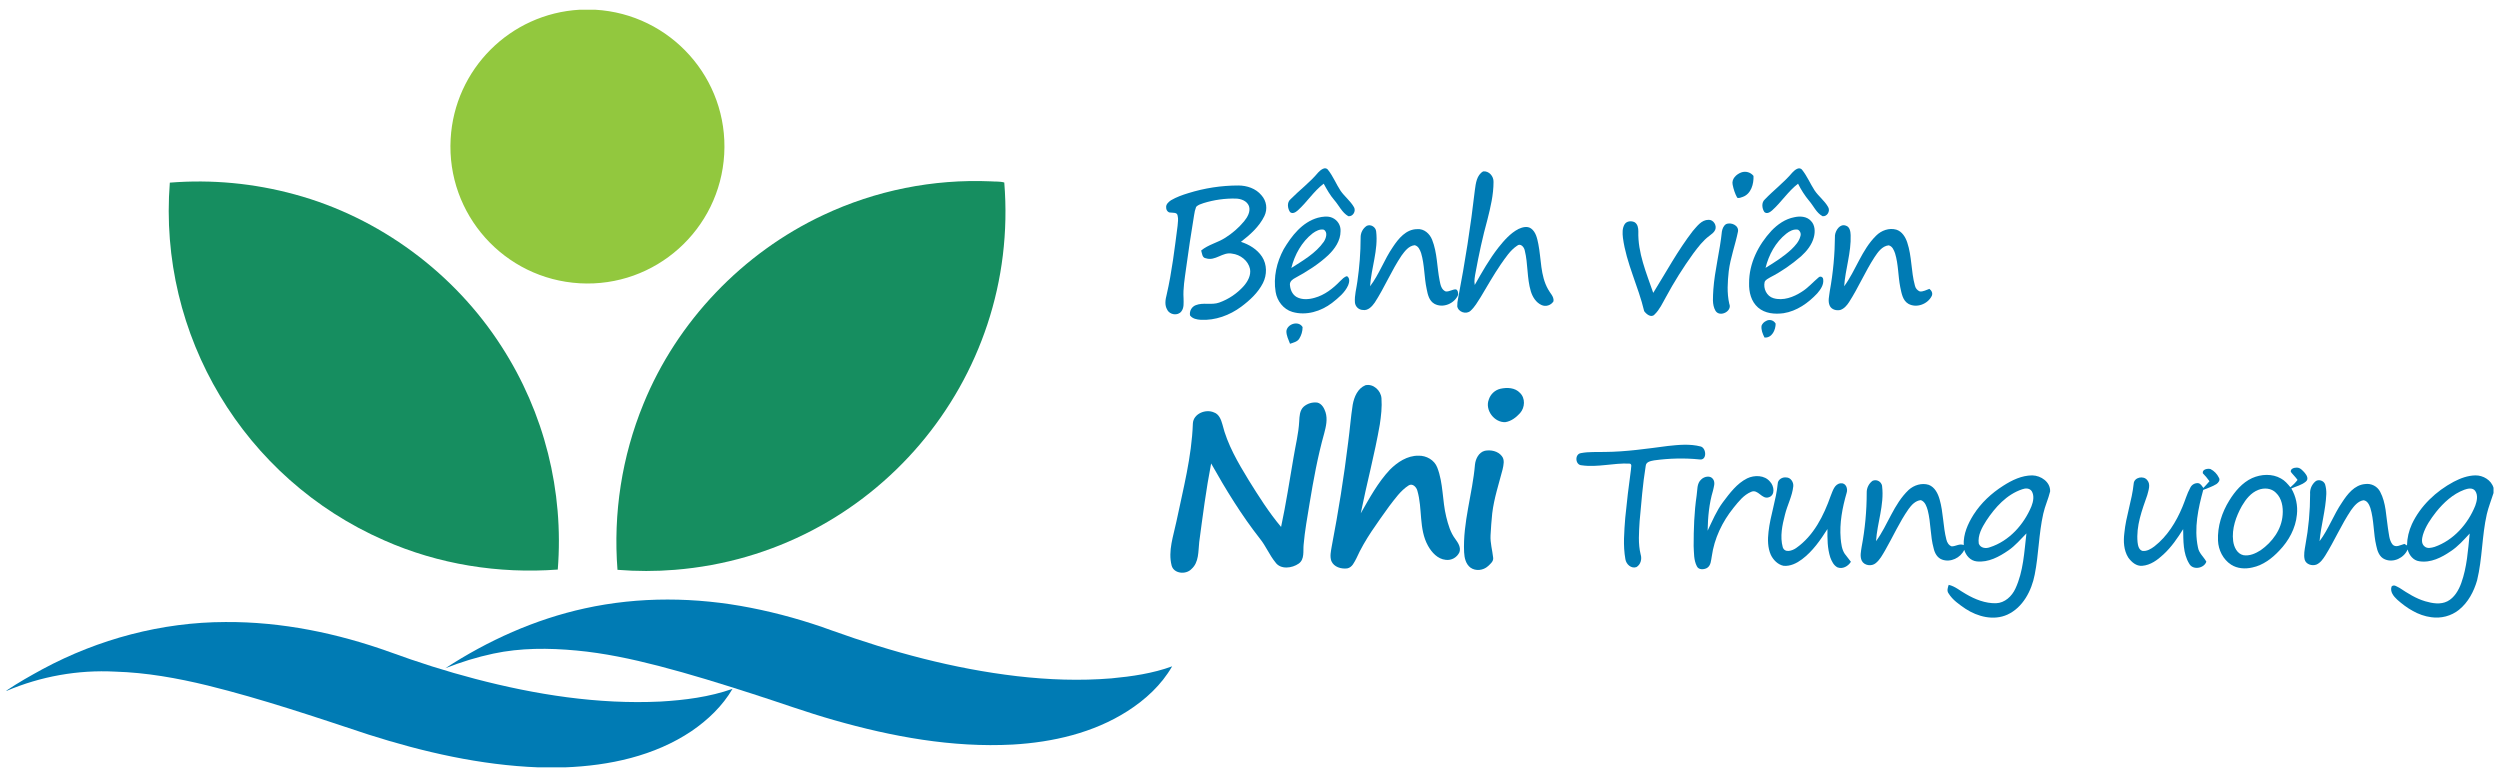 <?xml version="1.0" encoding="utf-8"?>
<!-- Generator: Adobe Illustrator 24.2.0, SVG Export Plug-In . SVG Version: 6.00 Build 0)  -->
<svg version="1.1" id="Layer_1" xmlns="http://www.w3.org/2000/svg" xmlns:xlink="http://www.w3.org/1999/xlink" x="0px" y="0px"
	 viewBox="0 0 1930 600" style="enable-background:new 0 0 1930 600;" xml:space="preserve">
<style type="text/css">
	.st0{fill:#92C83E;}
	.st1{fill:#007BB4;}
	.st2{fill:#168E60;}
</style>
<g id="Layer_2_00000072271220065645846920000013801121374780430211_">
	<g id="Layer_1-2">
		<path class="st0" d="M-477.3,7.5h11.8c58.3,3.3,103,53.2,99.7,111.5c-3.3,58.3-53.2,103-111.5,99.7s-103-53.2-99.7-111.5
			C-574,53.4-531,10.5-477.3,7.5z"/>
		<path class="st1" d="M-473.6,469.7c42.1-9.3,86-8.8,128.2-0.5c21.4,4.2,42.4,10.1,62.9,17.6c46.2,16.6,93.9,29.5,142.7,35.2
			c24.2,2.8,48.7,3.7,72.9,1.7C-51,522.2-35,520-20,514.4c-8.2,14.3-20.7,25.8-34.5,34.6c-26.3,16.8-57.6,24-88.5,25.8
			c-46.7,2.5-93.3-6.1-138.1-18.9c-21.2-6-42-13.6-63-20.3c-23.9-7.7-48-15.2-72.3-21.5c-20.9-5.4-42-9.9-63.5-11.9
			s-43.1-2.1-64.2,2.4c-12.6,2.7-25,6.5-37,11.3C-548.2,494.5-511.9,478.1-473.6,469.7z"/>
		<path class="st1" d="M-891.9,516.5c43.2-23.2,91.9-36.2,141-36.3c43.4-0.3,86.4,8.6,127.1,23.2c21.6,7.9,43.6,14.9,65.8,20.7
			c46.6,12.2,94.8,19.8,143,17.5c18.8-1.1,37.7-3.5,55.6-9.8c-7.7,13.2-19,24-31.6,32.6c-28.7,19.3-63.6,26.7-97.7,28h-20.6
			c-44.7-1.7-88.7-11.8-131.1-25.3c-41.1-13.6-82.2-27.5-124.2-37.9c-23.4-5.7-47.3-10-71.4-10.7c-28.7-1.5-57.5,3.6-83.9,14.8v-0.3
			C-910.9,527-901.4,521.7-891.9,516.5z"/>
		<path class="st2" d="M-793.8,141c32.5-2.6,65.1,0.5,96.5,9.1c65.2,17.7,123.1,60.5,159.6,117.4c33,51.1,48.2,111.6,43.4,172.2
			c-45.7,3.4-92.2-4-134.1-22.6C-736.7,369.5-803,258.8-793.8,141z"/>
		<path class="st2" d="M-289.3,166c40.4-19,84.7-27.9,129.3-26c3.4,0.3,7-0.1,10.4,0.9c12.4,152.8-101.5,286.7-254.3,299.1
			c-14.7,1.2-29.5,1.2-44.3,0c-3.4-43.6,3.4-87.5,20-128C-402.3,248.2-351.6,195.1-289.3,166z"/>
	</g>
</g>
<g id="Layer_2_00000152947087321855110770000001119499970714460088_">
	<g id="Layer_1-2_1_">
		<path class="st0" d="M447.6,7.5h11.8c58.3,3.3,103,53.2,99.7,111.5c-3.3,58.3-53.2,103-111.5,99.7s-103-53.2-99.7-111.5
			C350.9,53.5,393.8,10.5,447.6,7.5z"/>
		<path class="st1" d="M1017.6,133.2c1.8-1.9,5.4-5,7.6-2.1c4,5,6.3,11,9.8,16.3c3.1,4.4,7.6,7.8,10.3,12.6c1.7,3-0.9,7.4-4.4,6.9
			c-4.9-2.8-7.2-8.3-10.8-12.4c-3.3-3.8-5.8-8.3-8.2-12.7c-7.7,5.8-12.9,14.3-20.1,20.7c-1.6,1.4-4,2.9-5.9,1.2
			c-1.9-2.8-2.5-7.4,0.3-9.8C1003.2,146.8,1011.3,140.8,1017.6,133.2z"/>
		<path class="st1" d="M1383.7,133.2c1.8-1.9,5.3-5,7.6-2c3.8,4.8,6.2,10.6,9.5,15.7c3.1,4.7,7.9,8.1,10.6,13.1
			c1.7,3-0.9,7.4-4.4,6.9c-4.8-2.6-6.9-7.9-10.3-11.8c-3.4-4.1-6.3-8.6-8.6-13.3c-7.7,5.9-12.9,14.3-20.1,20.7
			c-1.6,1.4-4,2.9-5.9,1.2c-1.9-2.8-2.4-7.4,0.4-9.8C1369.3,146.8,1377.3,140.8,1383.7,133.2z"/>
		<path class="st1" d="M1138.6,146.7c0.7-5.2,1.4-11.5,6.4-14.4c4.5-0.5,8.2,3.8,8,8.2c0,9.9-2.3,19.5-4.7,29
			c-3.7,13.4-6.6,26.9-9.1,40.6c-0.6,3.2-1.3,6.6-0.7,9.9c5.6-9.9,11.2-19.8,18.2-28.8c4.4-5.5,9.2-11.1,15.5-14.4
			c3-1.4,6.9-2.5,9.8-0.4c3.8,2.8,4.7,7.7,5.6,12c2.3,11.6,1.5,24.3,7.5,34.9c1.5,3,4.7,5.6,4.2,9.3c-1.9,3.1-5.9,4.4-9.2,2.9
			c-4.3-1.9-7-6.3-8.3-10.6c-3.1-10.3-2.1-21.3-4.7-31.6c-0.5-2.6-3.3-5.8-5.9-3.6c-5.4,3.6-8.9,9.2-12.6,14.4
			c-5.6,8.2-10.5,16.9-15.6,25.4c-2.3,3.6-4.5,7.5-7.7,10.4c-3.3,3.1-9.5,1.1-10.3-3.4c0-2.1,0.2-4.3,0.7-6.4
			C1131,202.5,1135.4,174.6,1138.6,146.7z"/>
		<path class="st1" d="M1344.3,133.1c3.4-1.2,7.2-0.1,9.4,2.7c0.3,6.1-1.8,13.9-8.3,16.2c-1.4,0.4-2.9,1.3-4.3,0.6
			c-1.7-3.1-2.8-6.5-3.5-10C1336.6,138.1,1340.5,134.5,1344.3,133.1z"/>
		<path class="st1" d="M917.4,149.1c12.5-3.9,25.5-5.9,38.6-5.9c6.6,0,13.5,2.3,17.8,7.5c4,4.4,4.9,10.7,2.3,16.1
			c-4,8.2-11,14.4-18.1,19.9c6.4,2.1,12.5,5.7,16.3,11.5c3.9,6,3.9,14,0.7,20.3c-3.8,7.5-10.1,13.3-16.8,18.3
			c-8.9,6.6-20,10.7-31.2,10.1c-3-0.2-6.4-0.8-8.3-3.4c-0.6-3.4,1.3-6.7,4.4-7.9c5.8-2.3,12.2,0.1,18.1-2c7.3-2.6,13.8-7,19-12.8
			c3.1-3.6,5.7-8.3,4.8-13.2c-1.4-6.4-7.5-11.1-13.9-11.8c-7.2-1.5-12.9,6-20.1,3.6c-3-0.3-3-3.8-3.7-6c5.5-4.6,12.7-6,18.7-9.9
			c5.4-3.4,10.3-7.7,14.4-12.6c2.6-3.2,5.2-7.5,3.8-11.8c-1.6-4.1-6.2-5.7-10.2-5.8c-8.4-0.2-16.8,1-24.9,3.5
			c-2,0.7-4.2,1.3-5.7,2.9c-0.8,2.1-1.3,4.3-1.6,6.6c-2.3,13.7-4.3,27.4-6.2,41.2c-1,7.6-2.4,15.2-1.9,22.9c0,3.4,0.5,7.2-1.7,10
			c-2.7,3.6-9,2.7-10.9-1.3c-2.2-3.6-1.4-7.9-0.4-11.8c4-17.4,6.1-35.3,8.4-53c0.2-2.6,0.7-5.3,0-7.9c-0.4-2.6-3.4-2-5.3-2.3
			c-2,0.2-3.5-1.8-3.5-3.7c-0.4-2.6,1.8-4.5,3.7-5.8C908.3,152.1,912.8,150.5,917.4,149.1z"/>
		<path class="st1" d="M1017.4,168.1c3.6-0.9,7.6-1.5,11.1,0c4.1,1.8,6.7,5.9,6.4,10.4c0,7.3-4.4,13.6-9.5,18.5
			c-7.6,7.1-16.4,12.6-25.4,17.5c-1.9,1-4,2.4-4.2,4.8c0.1,3.9,1.7,8,5.2,10c4.2,2.3,9.4,1.9,13.9,0.6c7.7-2.1,14.2-7.2,19.7-12.9
			c1.6-1.5,3.1-3.3,5.3-3.8c2.4,1.5,1.8,4.8,0.9,7c-2.5,5.7-7.6,9.8-12.4,13.6c-8.6,6.6-20.1,10.1-30.7,7c-6.9-2-11.8-8.5-12.9-15.4
			c-1.9-11.3,0.8-23,6.2-33C997.1,182.1,1005.3,171.5,1017.4,168.1z M1013.4,180.1c-8.5,6.6-13.9,16.5-16.5,26.8
			c9-5.8,18.8-11.3,25.1-20.3c1.7-2.6,3.3-7.4-0.1-9.3C1018.9,176.7,1015.9,178.3,1013.4,180.1L1013.4,180.1z"/>
		<path class="st1" d="M1385.2,167.7c4.4-1,9.6-0.7,12.8,2.8c3.3,3.3,3.4,8.4,2.3,12.6c-1.5,5.9-5.5,10.8-9.9,14.8
			c-7.3,6.3-15.2,11.8-23.8,16.2c-1.6,1-3.6,1.8-4.3,3.6c-1.2,5.1,1.6,11,6.8,12.5c7.5,2.2,15.5-0.8,21.8-4.9c4.9-3,8.6-7.4,12.9-11
			c0.8-0.9,2.1-1,3-0.2c0.4,0.4,0.7,0.9,0.7,1.5c0.6,4.2-2,7.9-4.6,10.9c-6.9,7.4-15.8,13.7-26,15.3c-6.8,0.9-14.3,0.3-19.7-4.4
			s-7.1-12-6.9-18.8c-0.1-15.2,7.1-29.5,17.3-40.5C1372.4,173.1,1378.3,169,1385.2,167.7z M1379,180.4c-8.3,6.6-13.5,16.3-16,26.4
			c7-4.3,14-8.7,20-14.3c3-2.9,5.9-6.1,6.9-10.1c0.7-1.9-0.1-4.1-1.9-5.1C1384.7,176.7,1381.5,178.4,1379,180.4z"/>
		<path class="st1" d="M1306.8,178.4c3.3-3.7,6.7-8.7,12.2-8.7c3.8-0.2,6.6,4.4,5.1,7.8c-0.9,2-2.8,3.3-4.5,4.6
			c-5,3.7-8.7,8.7-12.4,13.6c-7.8,10.8-14.9,22.1-21.2,33.8c-2.6,4.6-4.8,9.6-8.7,13.3c-2.5,2.8-6.3-0.2-8-2.6
			c-4.5-19.1-13.8-37-16.4-56.6c-0.4-3.6-0.6-7.5,1.4-10.6c1.6-2.4,5.2-2.7,7.7-1.4c2.3,1.5,2.8,4.4,2.8,7
			c-0.5,16.6,6.2,32.1,11.5,47.5C1286.3,210,1295.3,193.3,1306.8,178.4z"/>
		<path class="st1" d="M1332.4,173.1c3.8-1.9,10.3,0.9,9.3,5.8c-2.1,10.2-5.8,20.1-7.1,30.4c-0.9,8.4-1.5,16.9,0.4,25.2
			c2.5,5.8-7.3,10.7-10.6,5.5c-2.9-4.9-1.9-11-1.7-16.5c1.1-15.1,5.1-29.8,6.6-44.8C1329.7,176.6,1330.5,174.4,1332.4,173.1z"/>
		<path class="st1" d="M1050.4,183.5c-0.1-3.7,1.7-7.2,4.8-9.2c3.1-1.4,6.9,1,7.2,4.4c1.7,14.3-3.8,28.1-4.7,42.3
			c7.1-9.3,10.9-20.6,17.6-30.3c4.3-6.5,10.2-13.8,18.8-13.8c5.3-0.5,9.7,3.6,11.5,8.2c4,10,3.7,21,5.8,31.5
			c0.6,3.1,1.3,7.1,4.7,8.4c2.8,0.3,5.2-1.7,7.9-1.6c1.6,0.6,1.7,2.8,1.7,4.2c-2.8,6.8-11.8,10.6-18.4,6.9c-4-2.3-5.1-7.1-5.9-11.3
			c-2-9.2-1.6-18.8-4.3-27.8c-0.9-2.5-2.1-5.5-5-6.1c-4.6,0.5-7.6,4.6-10.1,8c-7.8,11.6-13.1,24.6-20.7,36.3c-2.1,3-5.2,6.4-9.2,5.7
			c-3.2-0.1-5.8-2.6-6.1-5.8c-0.4-5.5,1.2-10.8,1.9-16.2C1049.5,206.2,1050.4,194.9,1050.4,183.5z"/>
		<path class="st1" d="M1416.6,181.6c0.5-3.9,3.9-9.1,8.4-7.4c3.1,0.9,3.6,4.6,3.7,7.3c0.5,13.4-4.1,26.3-5,39.5
			c9.1-12.4,13.5-28.1,24.7-39.1c4-4,10-6.2,15.6-4.6c4.4,1.4,7,5.7,8.4,9.9c3.6,10.7,2.9,22.3,5.9,33.2c0.4,2,1.8,3.8,3.8,4.6
			c2.6,0.3,5-1.2,7.4-2c1.7,1.3,2.8,3.4,1.8,5.5c-3.1,6.3-11.8,9.6-18.1,6c-4.4-2.6-5.2-8.2-6.2-12.8c-1.7-8.6-1.4-17.6-4-26.1
			c-0.9-2.5-2.1-5.6-5-6.2c-5.1,0.6-8.3,5.3-10.9,9.2c-7.2,11.1-12.4,23.4-19.6,34.6c-1.7,2.6-3.8,5.1-6.8,6.1
			c-3,0.7-6.7-0.3-8.1-3.2c-1.7-3.6-0.4-7.6,0-11.4C1415.2,210.5,1416.5,196.1,1416.6,181.6z"/>
		<path class="st1" d="M1363.4,247.8c2.5-1.5,5.8-0.7,7.3,1.9c0,0,0.1,0.1,0.1,0.1c0,4.9-2.8,11.2-8.6,10.8
			c-1.4-2.8-2.7-5.9-2.3-9.1C1360.5,249.9,1361.7,248.6,1363.4,247.8z"/>
		<path class="st1" d="M993.1,255.5c0.8-5.5,9.4-8.2,12.5-3c0,3.2-0.9,6.3-2.6,9c-1.5,2.4-4.6,3-7.1,3.9
			C994.7,262.2,993,259,993.1,255.5z"/>
		<path class="st1" d="M1044.3,312.4c1.1-6,3.8-12.5,9.8-15c6.1-1.4,12,4.1,12.4,10.1c0.5,6.8-0.3,13.6-1.3,20.3
			c-4,23-10.1,45.6-14.7,68.5c6.7-11.7,13.2-23.8,22.5-33.7c5.8-5.8,13.4-10.9,22-10.8c6.1-0.2,12.4,3.3,14.6,9.2
			c4.7,12.1,3.8,25.5,6.9,38c1.5,6,3.2,12.1,7,17.1c2.1,2.9,4.5,6.4,3.2,10.2c-1.9,4.1-6.2,6.5-10.6,5.9
			c-6.2-0.6-10.8-5.7-13.7-10.9c-7.2-13-4.1-28.6-8.2-42.5c-0.7-2.8-3.8-6-6.8-4c-6.2,4-10.5,10.3-15,16.1
			c-9.1,12.8-18.7,25.5-25.2,40c-1.7,3.1-3.2,7.1-7.1,7.9c-4.7,0.6-10.3-1-12.3-5.7c-1.3-3.7-0.3-7.6,0.3-11.3
			c5.1-26.6,9.4-53.4,12.7-80.4C1042.1,331.7,1042.8,322,1044.3,312.4z"/>
		<path class="st1" d="M1158.4,300.1c5.1-1.1,11.2-0.9,15,3.2c4.3,4.1,3.9,11.3,0.1,15.6c-3,3.3-6.8,6.3-11.4,7
			c-8.4,0.4-15.8-9.2-12.8-17.3C1150.6,304.4,1154,301.1,1158.4,300.1z"/>
		<path class="st1" d="M1006.4,314c2.9-2.5,6.7-3.7,10.6-3.2c3.4,0.8,5.3,4.3,6.3,7.4c1.7,5.4,0.4,11-1,16.3
			c-5,17.8-8.3,35.9-11.3,54.1c-1.7,10.6-3.7,21.2-4.6,31.9c-0.5,4.9,0.9,11.3-3.8,14.6c-5.1,3.6-14,4.8-18-1
			c-4.6-5.6-7.3-12.5-11.9-18.2c-14.3-18.2-26.4-38-37.7-58.1c-3.9,20.1-6.5,40.5-9.2,60.7c-0.8,7.1-0.1,15.6-6,20.8
			c-4.2,4.5-13.6,3.7-15.3-2.7c-2.9-11.4,1.4-22.8,3.7-34c5.2-25,11.8-49.9,12.7-75.6c0.3-7.6,9.9-11.5,16.3-8.6
			c3.9,1.3,5.5,5.6,6.5,9.2c3.8,15.5,12,29.5,20.3,43.1c7.7,12.4,15.6,24.9,25,36.1c3.8-17.7,6.5-35.6,9.6-53.5
			c1.5-9.3,3.9-18.5,4.4-28C1003.2,321.5,1003.3,316.9,1006.4,314z"/>
		<path class="st1" d="M1287.5,344.3c8.4-0.9,17.1-1.8,25.5,0.4c4.4,1.3,4.9,10.8-0.8,10c-11.7-1.2-23.5-0.9-35.2,0.7
			c-2.5,0.5-6.2,1-6.5,4.2c-2.3,14.1-3.4,28.5-4.7,42.7c-0.5,8.6-1.3,17.4,0.8,25.8c1.1,3.5,0,7.8-3.3,9.7c-4,1.4-7.9-2.2-8.5-6.1
			c-1.9-10.6-0.9-21.3-0.1-32c1.2-12.4,2.7-24.8,4.4-37.2c-0.1-1.4,1.2-4.5-1.2-4.6c-12.3-0.6-24.6,3.1-36.9,1.3
			c-5-0.2-5.5-8.7-0.5-9.4c6.1-1.2,12.3-0.7,18.4-0.9C1255.2,348.8,1271.4,346.4,1287.5,344.3z"/>
		<path class="st1" d="M1146.3,348c4.6-0.9,10.1,0.2,13.1,4.1c2.4,2.9,1.3,7,0.6,10.3c-2.9,11.2-6.6,22.3-8,33.9
			c-0.6,5.7-1,11.4-1.3,17.1s1.4,11.4,2,17c0.5,2.9-2.1,4.9-4,6.7c-3.6,3.3-9.5,4-13.5,1.1c-3.6-2.7-4.7-7.5-4.9-11.8
			c-1.1-23,6.5-45.2,8.4-67.9C1139.2,354.2,1141.6,349.2,1146.3,348z"/>
		<path class="st1" d="M1700.6,365.4c-0.7-3.1,3.7-3.9,5.9-3.3c2.8,1.4,5.1,3.8,6.5,6.7c1.2,1.8-0.4,3.9-1.9,4.9
			c-3.2,2-6.8,3.1-10.2,4.5c-3.9,14.3-7.2,29.5-4.1,44.3c0.7,4.5,4.4,7.3,6.5,11.1c-1.7,5.2-10.4,6.8-13.2,1.6
			c-4.9-7.9-4.5-17.8-4.7-26.7c-4.4,7-9.1,13.9-15.2,19.5c-4.6,4.3-10,8.3-16.4,8.8c-4.6,0.4-8.3-2.9-10.8-6.4
			c-3.5-5.6-3.8-12.5-3-18.9c1.2-12.9,5.9-25.2,7.2-38.1c0.3-5,7.7-6.5,10.5-2.7c2.8,3.3,0.9,7.8,0,11.5
			c-4.1,11.7-8.7,23.8-7.5,36.4c0.3,2.5,0.9,5.9,3.8,6.7c3.4,0.4,6.5-1.5,9.2-3.5c10-7.8,16.8-18.9,21.6-30.4
			c2.1-4.9,3.5-10.2,6.1-14.9c1.1-2.3,3.5-3.7,6-3.5c2,0.2,3,2.3,4.1,3.7c1.6-1.7,3.2-3.4,4.7-5.2
			C1704.2,369.4,1702.5,367.3,1700.6,365.4z"/>
		<path class="st1" d="M1768.5,364.3c-0.4-2.5,2.6-3.3,4.5-3.3c2.8-0.1,4.7,2.3,6.4,4.2c1.5,1.8,3,4.6,0.8,6.5
			c-3.2,2.8-7.5,3.7-11.3,5.4c3.6,6.1,5.1,13.3,4.3,20.3c-1,10.5-6.3,20.1-13.5,27.6c-5.7,6.1-12.7,11.4-20.9,13.1
			c-5.5,1.3-11.6,0.9-16.4-2.2c-6.2-4-9.8-11.3-10.1-18.5c-0.5-11,3-21.8,8.7-31c4.3-7,10-13.8,17.6-17.3c7-3.1,15.5-3.6,22.3,0.3
			c3,1.6,5.2,4.2,7.3,6.8c2-1.7,3.9-3.6,5.5-5.7C1772.2,368.3,1770.2,366.5,1768.5,364.3z M1743.4,378.2c-5.7,2.2-9.6,7.2-12.6,12.3
			c-4.6,8.2-8,17.6-6.8,27.2c0.6,4.6,3,9.8,7.9,10.9c4.7,0.8,9.4-1.3,13.3-3.8c9-6.3,16.2-16,17-27.3c0.5-6-0.6-12.8-5.2-17.1
			C1753.5,376.8,1747.9,376.4,1743.4,378.2z"/>
		<path class="st1" d="M1348.8,369.3c5.6-2.7,13.5-2.6,17.7,2.6c3.1,3.2,4.2,10.4-1,12c-5.4,1.9-8.2-6.6-13.6-4.2
			c-5.8,2.4-9.7,7.5-13.6,12.3c-8.7,10.8-14.9,23.7-16.8,37.5c-0.6,3.1-0.6,7.1-3.7,9c-2.4,1.3-6.4,1.6-7.8-1.3
			c-2.5-4.8-2.2-10.5-2.5-15.7c0-13,0.4-26,2.3-38.9c0.7-4.2,0-9.4,3.6-12.5c2.3-2.3,7-3.3,9.1-0.2c1.9,2.7,0.5,6.1-0.1,9
			c-3,10-3.9,20.4-4.1,30.8c3.6-7.5,6.8-15.3,11.8-22C1335.4,380.7,1340.8,373.3,1348.8,369.3z"/>
		<path class="st1" d="M1546.5,375c6.7-4.3,14.3-8,22.4-8c6.7,0.1,14.1,5.1,13.8,12.4c-1.4,5.8-4,11.3-5.3,17.2
			c-3.5,15.5-3.5,31.5-6.6,47c-2.4,12.4-9.1,25.4-21.1,30.9c-10.6,4.8-23,1.6-32.3-4.5c-4.8-3.3-10-6.8-13.1-11.9
			c-1.5-2-0.6-4.5,0.1-6.6c5,1.1,8.9,4.7,13.3,7.1c7,4.1,15,7.3,23.2,7.1c6.8-0.2,12.3-5.4,15-11.3c6.2-13.3,6.8-28.2,8.5-42.6
			c-4.5,4.5-8.6,9.5-13.9,13.1c-7.1,4.9-15.5,9.5-24.5,8.5c-4.8-0.5-8.3-4.5-9.6-8.9c-2.9,6.2-10.6,9.9-17.1,7.5
			c-3.7-1.3-5.7-5-6.5-8.6c-2.7-9.6-2.1-19.8-4.6-29.5c-0.9-3-2-6.6-5.3-7.8c-4.2,0.4-7.2,3.7-9.5,6.9c-7,10-12,21.3-18.1,31.9
			c-2.1,3.5-4,7.3-7.3,9.9c-3.1,2.6-8.8,1.9-10.7-1.9c-1.6-3.4-0.6-7.3-0.1-10.8c2.6-13.7,3.9-27.7,3.9-41.7
			c-0.1-3.6,1.6-7.1,4.5-9.2c2.7-1.2,5.8,0,7,2.7c0.2,0.5,0.4,1,0.4,1.6c1.7,14.3-3.8,28.1-4.7,42.3c9.2-12.6,13.6-28.6,25.2-39.6
			c4.1-3.7,10.1-5.6,15.5-3.9c4.7,1.8,7.1,6.7,8.4,11.3c2.9,10.1,2.6,20.8,5.2,30.9c0.5,2.2,1.8,4.5,4.1,5.3c3.2,0,6.1-2.4,9.3-1
			c-0.4-8.5,3.2-16.5,7.6-23.5C1529.4,388.2,1537.5,380.7,1546.5,375z M1561.2,377.7c-12.1,4-21,14-27.8,24.3
			c-3.3,5.2-6.7,11.2-5.8,17.6c1.2,3.5,5.4,4.1,8.5,2.9c15-4.8,26.3-17.5,32.2-31.7c1.4-3.6,2.3-8.1,0.2-11.6
			C1566.8,376.7,1563.6,376.8,1561.2,377.7z"/>
		<path class="st1" d="M1894.3,371.9c5.2-2.7,10.8-4.8,16.7-4.9s12.3,3.6,14,9.6v4c-1.7,5.5-3.9,10.8-5.2,16.4
			c-3.8,16.8-3.4,34.3-7.5,51.1c-2.5,8.6-6.9,17-14,22.7c-6,4.8-13.8,6.8-21.4,5.7c-10.1-1.3-18.9-7-26.3-13.6
			c-2.7-2.5-5.7-6.1-4.3-10.1c1.9-2,4.3,0.3,6.2,1.1c6.2,4.1,12.6,8.2,19.8,10.3c5.5,1.6,11.8,2.7,17.1,0s8.7-8.5,10.7-14.1
			c4.4-12.2,5.2-25.3,6.5-38.2c-4.6,4.9-9,10-14.7,13.7c-7,4.8-15.4,9.1-24.2,7.7c-4.7-0.6-7.9-4.8-9-9.1
			c-2.8,6.5-10.9,10.5-17.6,7.6c-4.2-1.7-5.8-6.4-6.6-10.4c-2.3-9.6-1.7-19.8-4.6-29.3c-0.9-2.5-2.3-5.6-5.3-5.9
			c-4.3,0.7-7.2,4.4-9.6,7.7c-7.5,11.2-12.8,23.6-19.9,35c-1.8,2.8-3.8,5.7-6.9,7c-3.4,1.2-8-0.2-9-3.9c-0.9-3.8,0-7.6,0.6-11.4
			c2.4-12.9,3.6-26,3.6-39.1c-0.3-3.6,1.1-7.1,3.8-9.6c2.3-2.3,6.8-1,7.8,2.1c0.7,2.5,1,5,0.9,7.5c-0.5,12.3-4.1,24.1-5.2,36.3
			c7-9.3,10.8-20.4,17.4-30c4.1-6.3,9.5-13.4,17.7-14.1c4.8-0.7,9.5,1.7,11.7,6c4.6,8.7,4.5,18.7,6,28.2c0.8,4.2,0.8,8.8,3.4,12.3
			c2.5,3,6.3,0.5,9.3-0.3c0.7,0.4,1.3,0.8,2,1.2c0.1-5.7,1.4-11.3,3.8-16.5C1868.6,390.5,1880.6,379.2,1894.3,371.9z M1902.4,378.1
			c-8.8,3.3-15.9,9.9-21.7,17.1c-4.2,5.4-8.2,11.1-10.2,17.7c-0.8,2.9-1.5,6.7,1.2,8.9c2.2,2,5.3,1.1,7.8,0.4
			c14.6-5.1,25.7-17.6,31.4-31.8c1.3-3.6,2.3-8.1-0.1-11.5C1908.7,376.2,1905,377.2,1902.4,378.1z"/>
		<path class="st1" d="M1372.4,373.4c0.1-3.2,3.6-5.3,6.7-4.8c3.3,0,5.7,3.7,5.3,6.9c-0.8,7.6-4.6,14.4-6.4,21.8
			c-2.1,8.1-4,16.9-1.7,25.2c1.6,4.6,7.3,2.7,10.3,0.6c13.6-9.5,21.3-25,26.7-40.3c1.6-3.8,2.9-9.3,7.8-9.7c4-0.4,5.6,4.2,4.5,7.4
			c-3.3,11.4-5.6,23.3-4.6,35.2c0.4,4,0.8,8.3,3.1,11.8c1.5,2.1,3.3,4.1,4.8,6.2c-2.1,3.4-6.4,5.9-10.4,4.3
			c-2.9-1.5-4.4-4.7-5.5-7.6c-2.3-7.1-2.3-14.6-2.2-22c-5.5,8.6-11.4,17.2-19.7,23.4c-4,3-9,5.5-14.2,5c-4.4-0.9-7.9-4.5-9.8-8.4
			c-2.5-5.6-2.5-11.9-1.8-17.9C1366.7,397.9,1371.2,386,1372.4,373.4z"/>
		<path class="st1" d="M451.3,469.7c42.1-9.3,86-8.8,128.2-0.5c21.4,4.2,42.4,10.1,62.9,17.6c46.2,16.6,93.9,29.5,142.7,35.2
			c24.2,2.8,48.7,3.7,72.9,1.7c15.9-1.5,31.9-3.8,46.9-9.3c-8.2,14.3-20.7,25.8-34.5,34.6c-26.3,16.8-57.6,24-88.5,25.8
			c-46.7,2.5-93.3-6.1-138.1-18.9c-21.2-6-42-13.6-63-20.3c-23.9-7.7-48-15.2-72.3-21.5c-20.9-5.4-42-9.9-63.5-11.9
			s-43.1-2.1-64.2,2.4c-12.6,2.7-25,6.5-37,11.3C376.6,494.5,413,478.1,451.3,469.7z"/>
		<path class="st1" d="M33,516.5c43.2-23.2,91.9-36.2,141-36.3c43.4-0.3,86.4,8.6,127.1,23.2c21.6,7.9,43.6,14.9,65.8,20.7
			c46.6,12.2,94.8,19.8,143,17.5c18.8-1.1,37.7-3.5,55.6-9.8c-7.7,13.2-19,24-31.6,32.6c-28.7,19.3-63.6,26.7-97.7,28h-20.6
			c-44.7-1.7-88.7-11.8-131.1-25.3c-41.1-13.6-82.1-27.5-124.2-37.9c-23.4-5.7-47.3-10-71.4-10.7C60.2,517,31.5,522.1,5,533.4v-0.3
			C14,527,23.5,521.7,33,516.5z"/>
		<path class="st2" d="M131.1,141c32.5-2.6,65.1,0.5,96.5,9.1c65.2,17.7,123.1,60.5,159.6,117.4c33,51.1,48.2,111.6,43.4,172.2
			c-45.7,3.4-92.2-4-134.1-22.6C188.2,369.6,121.9,258.8,131.1,141z"/>
		<path class="st2" d="M635.6,166c40.4-19,84.7-27.9,129.3-26c3.4,0.3,7-0.1,10.4,0.9C787.7,293.7,673.8,427.6,521,439.9
			c-14.7,1.2-29.5,1.2-44.3,0c-3.4-43.6,3.4-87.5,20-128C522.6,248.2,573.3,195.2,635.6,166z"/>
	</g>
</g>
</svg>

